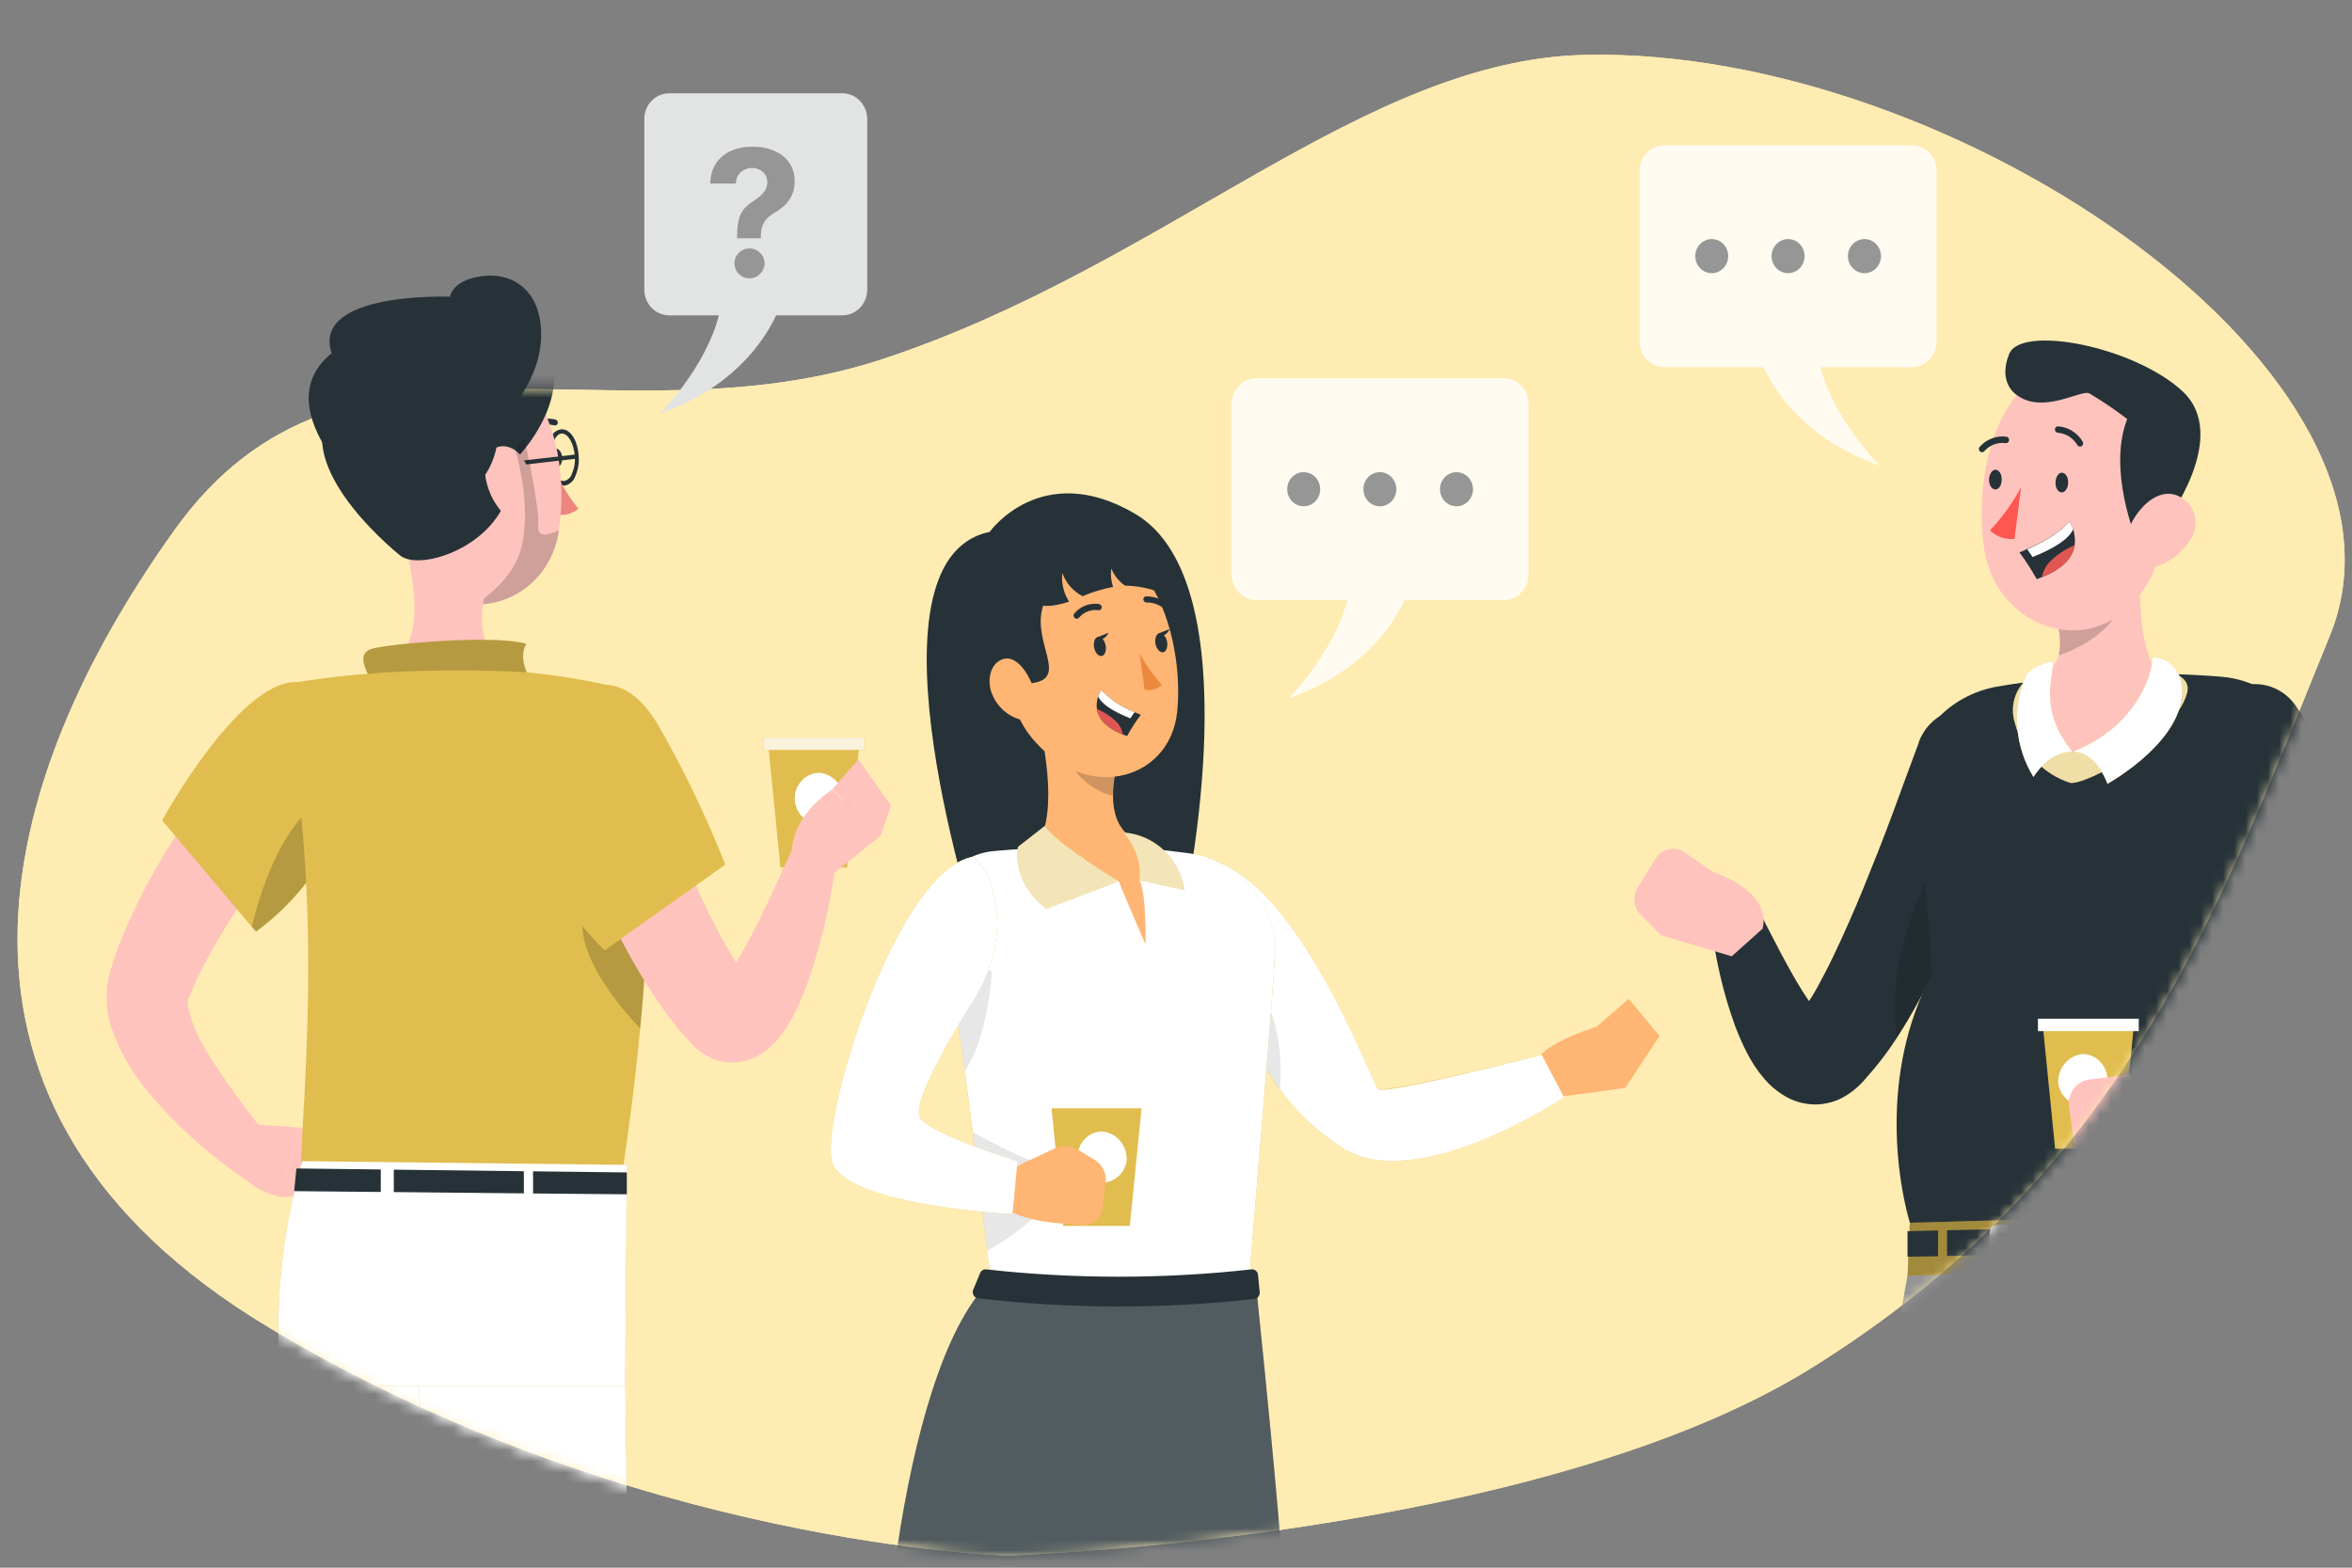 <svg width="210" height="140" viewBox="0 0 210 140" fill="none" xmlns="http://www.w3.org/2000/svg">
<rect x="0" y="0" width="210" height="140" fill="#808080" stroke="none"/>
<g clip-path="url(#clip0_512_32787)">
<path d="M89.984 138.919C89.984 138.919 137.098 137.473 161.695 122.192C190.466 104.317 198.537 79.918 208.007 56.81C217.478 33.703 174.825 4.194 141.558 4.9C121.67 5.323 104.167 23.65 78.906 32.035C54.762 40.05 30.768 26.187 15.649 47.242C-0.483 69.708 -8.565 98.999 24.024 118.557C56.613 138.115 89.984 138.919 89.984 138.919Z" fill="#FFECB2"/>
<path d="M89.984 138.919C89.984 138.919 137.098 137.473 161.695 122.192C190.466 104.317 198.537 79.918 208.007 56.81C217.478 33.703 174.825 4.194 141.558 4.9C121.67 5.323 104.167 23.65 78.906 32.035C54.762 40.05 30.768 26.187 15.649 47.242C-0.483 69.708 -8.565 98.999 24.024 118.557C56.613 138.115 89.984 138.919 89.984 138.919Z" fill="#FFECB2"/>
<path opacity="0.8" d="M148.62 12.962H170.69C171.917 12.962 172.912 13.991 172.912 15.26V30.493C172.912 31.762 171.917 32.791 170.69 32.791H162.542C163.73 37.483 167.839 41.581 167.839 41.581C161.498 39.342 158.67 35.356 157.457 32.791H148.62C147.392 32.791 146.397 31.762 146.397 30.493V15.26C146.397 13.991 147.392 12.962 148.62 12.962Z" fill="white"/>
<path d="M154.306 22.873C154.306 23.174 154.22 23.469 154.058 23.719C153.896 23.97 153.666 24.165 153.397 24.281C153.128 24.396 152.831 24.426 152.546 24.367C152.26 24.309 151.997 24.163 151.791 23.95C151.585 23.737 151.445 23.466 151.388 23.17C151.331 22.874 151.36 22.568 151.472 22.29C151.583 22.011 151.772 21.773 152.014 21.605C152.257 21.438 152.542 21.349 152.833 21.349C153.026 21.349 153.218 21.388 153.397 21.465C153.576 21.541 153.738 21.654 153.875 21.795C154.012 21.936 154.12 22.105 154.194 22.29C154.268 22.474 154.306 22.672 154.306 22.873Z" fill="#969696"/>
<path d="M159.651 24.397C160.465 24.397 161.125 23.714 161.125 22.873C161.125 22.031 160.465 21.349 159.651 21.349C158.837 21.349 158.178 22.031 158.178 22.873C158.178 23.714 158.837 24.397 159.651 24.397Z" fill="#969696"/>
<path d="M166.469 24.397C167.282 24.397 167.942 23.714 167.942 22.873C167.942 22.031 167.282 21.349 166.469 21.349C165.655 21.349 164.995 22.031 164.995 22.873C164.995 23.714 165.655 24.397 166.469 24.397Z" fill="#969696"/>
<path opacity="0.8" d="M120.293 53.601H112.189C110.961 53.601 109.967 52.572 109.967 51.302V36.07C109.967 34.8 110.961 33.772 112.189 33.772H134.259C135.486 33.772 136.481 34.8 136.481 36.07V51.302C136.481 52.572 135.486 53.601 134.259 53.601H125.406C124.19 56.168 121.362 60.142 115.04 62.374C115.04 62.374 119.105 58.284 120.293 53.601Z" fill="white"/>
<path d="M128.572 43.682C128.571 43.984 128.656 44.279 128.817 44.531C128.978 44.782 129.207 44.979 129.476 45.096C129.745 45.212 130.042 45.244 130.328 45.186C130.615 45.128 130.878 44.983 131.085 44.771C131.292 44.558 131.433 44.286 131.49 43.99C131.548 43.695 131.519 43.388 131.408 43.109C131.297 42.83 131.108 42.591 130.865 42.423C130.623 42.256 130.338 42.166 130.046 42.166C129.656 42.166 129.283 42.325 129.007 42.609C128.731 42.894 128.574 43.279 128.572 43.682Z" fill="#969696"/>
<path d="M121.73 43.682C121.729 43.984 121.814 44.28 121.975 44.532C122.137 44.783 122.367 44.98 122.636 45.096C122.906 45.213 123.203 45.244 123.489 45.185C123.776 45.127 124.039 44.981 124.246 44.768C124.452 44.554 124.593 44.282 124.649 43.985C124.706 43.689 124.676 43.382 124.564 43.103C124.451 42.824 124.261 42.586 124.017 42.419C123.774 42.253 123.488 42.164 123.196 42.166C122.807 42.166 122.434 42.326 122.16 42.61C121.885 42.894 121.73 43.28 121.73 43.682Z" fill="#969696"/>
<path d="M114.929 43.682C114.927 43.984 115.012 44.279 115.173 44.531C115.334 44.782 115.564 44.979 115.833 45.096C116.102 45.212 116.398 45.244 116.685 45.186C116.971 45.128 117.234 44.983 117.441 44.771C117.648 44.558 117.789 44.286 117.847 43.99C117.904 43.695 117.876 43.388 117.764 43.109C117.653 42.83 117.464 42.591 117.222 42.423C116.979 42.256 116.694 42.166 116.402 42.166C116.013 42.166 115.639 42.325 115.363 42.609C115.087 42.894 114.931 43.279 114.929 43.682Z" fill="#969696"/>
<path d="M59.749 8.332H75.209C76.436 8.332 77.431 9.361 77.431 10.63V25.863C77.431 27.132 76.436 28.161 75.209 28.161H69.297C68.083 30.726 65.255 34.7 58.929 36.934C58.929 36.934 62.998 32.846 64.184 28.161H59.749C58.522 28.161 57.527 27.132 57.527 25.863V10.63C57.527 9.361 58.522 8.332 59.749 8.332Z" fill="#E2E3E3"/>
<path d="M65.816 21.278V21.087C65.82 20.435 65.878 19.914 65.99 19.526C66.105 19.139 66.273 18.825 66.493 18.587C66.713 18.348 66.978 18.131 67.287 17.938C67.519 17.788 67.726 17.634 67.909 17.473C68.091 17.313 68.237 17.136 68.345 16.942C68.453 16.744 68.507 16.524 68.507 16.282C68.507 16.024 68.446 15.799 68.323 15.605C68.2 15.411 68.034 15.261 67.825 15.157C67.62 15.053 67.392 15 67.142 15C66.9 15 66.67 15.054 66.454 15.163C66.237 15.267 66.06 15.424 65.922 15.633C65.784 15.838 65.71 16.093 65.699 16.399H63.416C63.435 15.653 63.614 15.038 63.953 14.553C64.292 14.064 64.742 13.7 65.301 13.462C65.861 13.219 66.478 13.098 67.153 13.098C67.895 13.098 68.552 13.221 69.123 13.467C69.693 13.71 70.141 14.062 70.465 14.525C70.79 14.987 70.952 15.545 70.952 16.198C70.952 16.634 70.879 17.022 70.734 17.361C70.592 17.697 70.393 17.995 70.135 18.256C69.878 18.514 69.574 18.747 69.223 18.956C68.929 19.131 68.686 19.314 68.496 19.504C68.309 19.694 68.17 19.914 68.076 20.164C67.987 20.414 67.94 20.722 67.936 21.087V21.278H65.816ZM66.924 24.858C66.551 24.858 66.232 24.728 65.967 24.467C65.706 24.202 65.577 23.885 65.581 23.516C65.577 23.15 65.706 22.837 65.967 22.576C66.232 22.315 66.551 22.184 66.924 22.184C67.278 22.184 67.59 22.315 67.858 22.576C68.127 22.837 68.263 23.15 68.267 23.516C68.263 23.762 68.198 23.987 68.071 24.193C67.948 24.394 67.785 24.556 67.584 24.679C67.383 24.799 67.163 24.858 66.924 24.858Z" fill="#969696"/>
<mask id="mask0_512_32787" style="mask-type:alpha" maskUnits="userSpaceOnUse" x="1" y="4" width="209" height="135">
<path d="M89.984 138.919C89.984 138.919 137.098 137.473 161.695 122.192C190.466 104.317 198.537 79.918 208.007 56.81C217.478 33.703 174.825 4.194 141.558 4.9C121.67 5.323 104.167 23.65 78.906 32.035C54.762 40.05 30.768 26.187 15.649 47.242C-0.483 69.708 -8.564 98.999 24.024 118.557C56.613 138.115 89.984 138.919 89.984 138.919Z" fill="#FFECB2"/>
<path d="M89.984 138.919C89.984 138.919 137.098 137.473 161.695 122.192C190.466 104.317 198.537 79.918 208.007 56.81C217.478 33.703 174.825 4.194 141.558 4.9C121.67 5.323 104.167 23.65 78.906 32.035C54.762 40.05 30.768 26.187 15.649 47.242C-0.483 69.708 -8.564 98.999 24.024 118.557C56.613 138.115 89.984 138.919 89.984 138.919Z" fill="#FFECB2"/>
</mask>
<g mask="url(#mask0_512_32787)">
<path d="M177.109 63.585C176 63.148 174.769 63.184 173.685 63.684C172.601 64.184 171.753 65.109 171.327 66.254V66.304C170.53 68.413 169.734 70.629 168.937 72.779C168.141 74.929 167.281 77.088 166.421 79.205C165.56 81.322 164.644 83.398 163.697 85.383C163.227 86.372 162.717 87.336 162.223 88.242C161.992 88.646 161.753 89.066 161.522 89.395C161.323 89.115 161.124 88.811 160.925 88.498C160.248 87.418 159.595 86.232 158.95 85.013C158.305 83.793 157.667 82.541 157.046 81.322L156.998 81.231C156.75 80.76 156.35 80.391 155.869 80.19C155.387 79.988 154.852 79.966 154.356 80.126C153.86 80.286 153.433 80.62 153.148 81.069C152.863 81.519 152.738 82.056 152.793 82.591C152.972 84.116 153.238 85.629 153.589 87.122C153.939 88.643 154.381 90.139 154.912 91.603C155.208 92.391 155.546 93.16 155.923 93.91C156.364 94.804 156.915 95.635 157.564 96.381C158.024 96.921 158.561 97.385 159.157 97.757C160.08 98.359 161.156 98.663 162.247 98.63C162.875 98.606 163.494 98.472 164.079 98.235C164.566 98.018 165.026 97.741 165.449 97.411C165.905 97.05 166.322 96.639 166.691 96.184C167.63 95.135 168.49 94.014 169.264 92.831L169.439 92.559C170.1 91.546 170.682 90.54 171.239 89.527C172.466 87.328 173.533 85.12 174.537 82.937C174.903 82.113 175.262 81.289 175.604 80.465C176.217 79.048 176.791 77.623 177.348 76.19C178.208 73.916 179.053 71.7 179.809 69.336C180.16 68.202 180.076 66.972 179.573 65.901C179.07 64.83 178.188 64.001 177.109 63.585Z" fill="#263238"/>
<path opacity="0.2" d="M175.548 80.498C175.205 81.322 174.847 82.146 174.481 82.97C173.477 85.194 172.41 87.402 171.183 89.56C170.626 90.573 170.044 91.579 169.383 92.592C168.212 85.861 172.29 77.829 172.29 77.829C173.405 78.043 174.52 79.032 175.548 80.498Z" fill="#121313"/>
<path d="M206.579 89.296C206.579 90.499 206.483 91.768 206.42 93.012C206.221 96.785 205.878 100.912 205.36 105.369C205.196 106.852 205.007 108.376 204.795 109.941L170.945 110.542C169.296 105.88 167.815 95.821 172.45 87.072C172.45 81.478 171.12 75.283 170.953 69.294C170.849 65.546 173.995 62.102 178.288 61.32C184.867 60.194 191.552 59.893 198.2 60.422C201.848 60.677 204.723 62.943 205.289 66.081C205.842 69.325 206.22 72.597 206.42 75.885C206.643 79.633 206.746 84.098 206.579 89.296Z" fill="#263238"/>
<path d="M181.753 60.142C180.959 60.522 180.332 61.195 179.994 62.029C179.657 62.863 179.633 63.798 179.929 64.649C180.249 65.882 180.866 67.011 181.723 67.93C182.579 68.849 183.648 69.528 184.827 69.904C186.189 70.201 194.266 65.785 195.277 61.872C196.289 57.959 181.753 60.142 181.753 60.142Z" fill="#E0BD4E"/>
<path opacity="0.5" d="M181.753 60.142C180.959 60.522 180.332 61.195 179.994 62.029C179.657 62.863 179.633 63.798 179.929 64.649C180.249 65.882 180.866 67.011 181.723 67.93C182.579 68.849 183.648 69.528 184.827 69.904C186.189 70.201 194.266 65.785 195.277 61.872C196.289 57.959 181.753 60.142 181.753 60.142Z" fill="white"/>
<path opacity="0.2" d="M206.42 92.987C206.221 96.76 205.878 100.888 205.36 105.344C201.378 105.262 195.452 104.76 194.027 102.552C191.844 99.166 193.581 97.156 193.581 97.156C193.581 97.156 202.907 95.03 206.42 92.987Z" fill="#121313"/>
<path opacity="0.2" d="M206.579 89.297C202.294 84.832 201.195 71.173 201.195 71.173C201.195 71.173 203.672 73.166 206.404 75.893C206.643 79.633 206.747 84.099 206.579 89.297Z" fill="#121313"/>
<path d="M154.617 85.4L148.245 83.505L152.857 77.837C152.857 77.837 158.233 79.484 157.373 82.936L154.617 85.4Z" fill="#FFC3BD"/>
<path d="M146.19 79.336L147.783 76.725C147.915 76.502 148.088 76.309 148.293 76.158C148.499 76.007 148.731 75.899 148.977 75.843C149.224 75.787 149.478 75.783 149.726 75.831C149.974 75.879 150.21 75.979 150.419 76.124L152.897 77.837L148.285 83.505L146.525 81.742C146.21 81.442 146.006 81.038 145.945 80.6C145.884 80.162 145.971 79.716 146.19 79.336Z" fill="#FFC3BD"/>
<path d="M180.431 170.425C187.599 139.252 194.465 125.725 191.749 110.287L170.937 110.542C170.937 110.542 162.733 152.944 164.478 171.224C166.294 190.238 168.946 234.485 168.946 234.485L178.448 234.625C178.448 234.625 183.983 191.688 180.431 170.425Z" fill="#959595"/>
<path opacity="0.2" d="M181.466 166.01C185.313 150.118 188.921 139.071 190.857 129.812C177.34 134.837 178.495 152.252 181.466 166.01Z" fill="#121313"/>
<path d="M202.437 170.426C205.671 139.253 209.478 125.38 204.826 109.925L183.13 110.526C183.13 110.526 182.541 152.928 186.611 171.208C190.848 190.222 200.732 234.469 200.732 234.469L210.29 234.609C210.29 234.609 208.689 191.688 202.437 170.426Z" fill="#959595"/>
<path d="M191.063 51.846C191.063 55.429 191.27 59.623 194.106 62.143C192.513 64.343 189.462 67.712 185.042 67.127C180.176 66.485 181.115 61.913 182.191 60.479C184.58 59.054 183.919 56.912 183.648 55.421L191.063 51.846Z" fill="#FFC3BD"/>
<path opacity="0.2" d="M189.431 53.312C189.431 53.09 189.431 52.859 189.431 52.637L183.656 55.421C183.94 56.424 183.994 57.482 183.816 58.511C186.588 57.637 189.367 55.479 189.431 53.312Z" fill="#121313"/>
<path d="M193.955 41.911C193.214 47.916 193.079 51.467 189.933 54.342C185.21 58.659 178.177 55.339 177.189 49.21C176.281 43.698 177.643 34.801 183.505 32.84C184.803 32.41 186.184 32.326 187.521 32.597C188.859 32.869 190.107 33.486 191.151 34.392C192.195 35.298 192.999 36.463 193.49 37.778C193.98 39.093 194.14 40.514 193.955 41.911Z" fill="#FFC3BD"/>
<path d="M184.652 43.146C184.652 43.64 184.342 44.019 184.031 43.97C183.721 43.92 183.498 43.525 183.529 43.039C183.561 42.553 183.832 42.166 184.143 42.215C184.453 42.265 184.692 42.66 184.652 43.146Z" fill="#263238"/>
<path d="M178.719 42.882C178.719 43.377 178.416 43.756 178.105 43.706C177.795 43.657 177.564 43.261 177.596 42.775C177.628 42.289 177.906 41.902 178.217 41.952C178.528 42.001 178.751 42.388 178.719 42.882Z" fill="#263238"/>
<path d="M180.447 43.509C179.699 44.92 178.766 46.218 177.675 47.364C177.966 47.648 178.314 47.862 178.694 47.993C179.073 48.124 179.476 48.168 179.873 48.122L180.447 43.509Z" fill="#FF5652"/>
<path d="M185.736 39.885C185.783 39.876 185.829 39.859 185.871 39.835C185.932 39.792 185.975 39.725 185.99 39.65C186.005 39.575 185.991 39.496 185.951 39.432C185.716 39.04 185.393 38.713 185.011 38.476C184.629 38.24 184.197 38.101 183.753 38.072C183.716 38.071 183.679 38.078 183.645 38.092C183.61 38.106 183.579 38.127 183.553 38.154C183.527 38.181 183.506 38.214 183.493 38.249C183.479 38.285 183.473 38.323 183.474 38.361C183.474 38.399 183.481 38.436 183.495 38.471C183.509 38.506 183.53 38.538 183.555 38.565C183.581 38.591 183.612 38.613 183.646 38.627C183.68 38.642 183.716 38.649 183.753 38.649C184.105 38.678 184.445 38.793 184.746 38.985C185.046 39.177 185.298 39.44 185.481 39.753C185.51 39.795 185.548 39.829 185.592 39.852C185.637 39.875 185.686 39.886 185.736 39.885Z" fill="#263238"/>
<path d="M176.919 40.378C176.963 40.388 177.009 40.385 177.053 40.371C177.096 40.356 177.135 40.33 177.166 40.296C177.402 40.028 177.696 39.823 178.024 39.697C178.353 39.571 178.705 39.527 179.053 39.571C179.089 39.578 179.126 39.578 179.162 39.57C179.198 39.562 179.232 39.547 179.263 39.526C179.293 39.504 179.319 39.477 179.339 39.445C179.359 39.413 179.373 39.377 179.38 39.34C179.387 39.303 179.386 39.264 179.379 39.227C179.371 39.19 179.357 39.155 179.336 39.123C179.315 39.092 179.289 39.065 179.258 39.044C179.227 39.023 179.193 39.009 179.157 39.002C178.719 38.941 178.273 38.99 177.857 39.145C177.441 39.3 177.067 39.556 176.767 39.892C176.741 39.919 176.72 39.951 176.705 39.986C176.691 40.022 176.684 40.06 176.684 40.098C176.684 40.136 176.691 40.174 176.705 40.21C176.72 40.245 176.741 40.277 176.767 40.304C176.808 40.346 176.861 40.372 176.919 40.378Z" fill="#263238"/>
<path d="M180.304 49.325C180.873 50.086 181.389 50.887 181.849 51.722L182.311 51.541C184.39 50.717 185.091 49.63 185.242 48.666C185.325 47.924 185.156 47.176 184.764 46.549C183.912 47.661 182.032 48.584 181.005 49.02C180.582 49.243 180.304 49.325 180.304 49.325Z" fill="#263238"/>
<path d="M181.004 49.053L181.482 49.745C183.433 48.962 184.715 48.138 185.098 47.273C185.017 47.02 184.904 46.779 184.763 46.557C183.911 47.677 182.031 48.6 181.004 49.053Z" fill="white"/>
<path d="M182.31 51.558C184.389 50.734 185.09 49.647 185.241 48.683C184.456 49.013 183.733 49.484 183.107 50.075C182.696 50.469 182.417 50.989 182.31 51.558Z" fill="#DE5753"/>
<path d="M180.064 35.271C180.064 35.271 178.336 34.233 179.387 31.613C180.438 28.994 190.45 30.905 194.831 34.908C199.211 38.912 193.413 46.565 193.413 46.565L190.729 48.131C190.729 48.131 188.148 41.952 189.932 37.421C188.844 36.589 187.712 35.822 186.539 35.123C185.799 34.785 182.382 37.026 180.064 35.271Z" fill="#263238"/>
<path d="M195.556 48.205C194.761 49.484 193.51 50.388 192.075 50.718C190.172 51.13 189.327 49.334 189.949 47.538C190.506 45.89 192.179 43.757 194.05 44.144C194.458 44.236 194.836 44.432 195.153 44.713C195.469 44.994 195.712 45.352 195.862 45.755C196.011 46.157 196.061 46.592 196.008 47.02C195.954 47.447 195.799 47.855 195.556 48.205Z" fill="#FFC3BD"/>
<path d="M217.005 91.875C217.005 91.619 217.005 91.273 216.957 91.158L216.853 90.186C216.766 89.551 216.678 88.909 216.559 88.299C215.572 83.612 213.992 79.081 211.859 74.822C210.848 72.746 209.781 70.703 208.618 68.758C208.044 67.77 207.455 66.798 206.842 65.834C206.228 64.87 205.623 63.947 204.906 62.926C204.205 61.967 203.17 61.328 202.021 61.144C200.873 60.96 199.7 61.246 198.751 61.941C197.802 62.635 197.152 63.684 196.937 64.866C196.723 66.048 196.962 67.269 197.602 68.272L197.642 68.347C198.16 69.121 198.741 70.052 199.283 70.917C199.825 71.782 200.382 72.696 200.876 73.594C201.927 75.407 202.963 77.211 203.911 79.056C205.825 82.569 207.351 86.294 208.458 90.161C208.594 90.622 208.674 91.067 208.777 91.52L208.897 92.188C208.897 92.344 208.897 92.278 208.897 92.295C208.897 92.295 208.96 92.188 208.984 92.221C209.008 92.254 208.984 92.377 208.833 92.55C208.39 93.057 207.864 93.478 207.28 93.794C206.516 94.26 205.717 94.659 204.89 94.989C203.042 95.721 201.15 96.331 199.227 96.817C198.24 97.065 197.244 97.328 196.233 97.559C195.221 97.79 194.186 97.987 193.222 98.193H193.094C192.558 98.296 192.078 98.6 191.744 99.045C191.41 99.491 191.246 100.048 191.284 100.611C191.321 101.173 191.557 101.702 191.947 102.096C192.336 102.49 192.853 102.723 193.397 102.749C197.931 103.113 202.493 102.791 206.937 101.793C208.149 101.499 209.336 101.108 210.489 100.623C211.862 100.046 213.13 99.232 214.241 98.218C214.951 97.563 215.548 96.789 216.009 95.928C216.54 94.93 216.855 93.826 216.933 92.69C216.997 92.435 217.021 92.163 217.005 91.875Z" fill="#263238"/>
<path d="M192.147 58.684C192.29 60.076 190.681 65.01 185.042 67.128C187.216 67.128 188.164 69.995 188.164 69.995C188.164 69.995 195.643 65.876 194.751 60.933C194.639 60.302 194.318 59.732 193.842 59.321C193.366 58.91 192.766 58.685 192.147 58.684Z" fill="#E0BD4E"/>
<path d="M183.29 59.062C183.433 60.422 181.904 63.289 185.042 67.128C182.86 67.128 181.562 69.385 181.562 69.385C180.721 68.028 180.224 66.474 180.115 64.866C180.007 63.258 180.291 61.648 180.94 60.183C181.595 59.571 182.415 59.18 183.29 59.062Z" fill="#E0BD4E"/>
<path d="M170.515 109.2L170.315 113.921L205.599 112.932L205.018 108.22L170.515 109.2Z" fill="#E0BD4E"/>
<path opacity="0.3" d="M170.515 109.2L170.315 113.921L205.599 112.932L205.018 108.22L170.515 109.2Z" fill="#121313"/>
<path d="M202.143 111.622L205.599 111.556L205.137 109.184L202.143 109.249V111.622Z" fill="#263238"/>
<path d="M201.203 109.266L188.714 109.546V111.885L201.203 111.638V109.266Z" fill="#263238"/>
<path d="M173.039 109.884L170.315 109.95V112.232L173.039 112.182V109.884Z" fill="#263238"/>
<path d="M173.844 109.867V112.165L187.488 111.902V109.57L173.844 109.867Z" fill="#263238"/>
<path d="M181.259 112.61H178.328C178.145 112.61 177.97 112.536 177.841 112.403C177.711 112.271 177.637 112.09 177.635 111.902V110.106C177.635 109.919 177.706 109.739 177.832 109.605C177.959 109.471 178.131 109.393 178.312 109.389L181.243 109.323C181.428 109.329 181.606 109.402 181.745 109.529C181.81 109.596 181.862 109.675 181.898 109.763C181.933 109.851 181.952 109.945 181.952 110.04V111.935C181.941 112.118 181.864 112.289 181.735 112.415C181.606 112.541 181.436 112.611 181.259 112.61ZM178.368 110.139V111.935L181.259 111.885L181.219 110.073L178.368 110.139Z" fill="white"/>
<path d="M180.948 111.35H180.096C179.999 111.348 179.907 111.307 179.839 111.236C179.771 111.166 179.732 111.071 179.729 110.971C179.729 110.87 179.768 110.774 179.837 110.703C179.906 110.632 179.999 110.592 180.096 110.592H180.948C180.997 110.591 181.045 110.6 181.09 110.618C181.135 110.637 181.175 110.665 181.21 110.7C181.244 110.736 181.271 110.778 181.289 110.825C181.307 110.871 181.316 110.921 181.314 110.971C181.314 111.071 181.276 111.168 181.207 111.239C181.138 111.31 181.045 111.35 180.948 111.35Z" fill="white"/>
<path d="M183.49 102.585H189.439L190.522 91.628H182.398L183.49 102.585Z" fill="#E0BD4E"/>
<path d="M181.96 92.081H190.96V90.977H181.96V92.081Z" fill="white"/>
<path d="M183.776 96.785C183.844 97.215 184.03 97.616 184.312 97.94C184.593 98.264 184.958 98.498 185.364 98.614C185.77 98.73 186.2 98.724 186.602 98.596C187.005 98.467 187.363 98.223 187.636 97.891C187.908 97.558 188.083 97.152 188.139 96.721C188.196 96.289 188.131 95.85 187.954 95.454C187.777 95.059 187.494 94.725 187.139 94.491C186.784 94.257 186.371 94.132 185.95 94.133C185.323 94.189 184.743 94.5 184.336 94.997C183.929 95.493 183.727 96.136 183.776 96.785Z" fill="white"/>
<path d="M195.97 97.872L190.291 95.961L190.076 103.375C190.076 103.375 195.42 104.463 196.448 101.612L195.97 97.872Z" fill="#FFC3BD"/>
<path d="M184.74 98.828L185.082 101.44C185.15 101.942 185.388 102.404 185.754 102.742C186.12 103.08 186.591 103.272 187.081 103.285L190.076 103.367L190.291 95.953L186.548 96.406C186.274 96.439 186.009 96.528 185.768 96.668C185.528 96.808 185.318 96.996 185.149 97.222C184.98 97.448 184.857 97.706 184.787 97.982C184.717 98.258 184.701 98.546 184.74 98.828Z" fill="#FFC3BD"/>
<path d="M192.147 58.684C192.29 60.076 190.681 65.01 185.042 67.128C187.216 67.128 188.164 69.995 188.164 69.995C188.164 69.995 195.643 65.876 194.751 60.933C194.639 60.302 194.318 59.732 193.842 59.321C193.366 58.91 192.766 58.685 192.147 58.684Z" fill="white"/>
<path d="M183.29 59.062C183.433 60.422 181.904 63.289 185.042 67.128C182.86 67.128 181.562 69.385 181.562 69.385C180.721 68.028 180.224 66.474 180.115 64.866C180.007 63.258 180.291 61.648 180.94 60.183C181.595 59.571 182.415 59.18 183.29 59.062Z" fill="white"/>
<path d="M139.03 97.98L145.091 97.156L142.51 91.702C142.51 91.702 136.935 93.391 137.094 95.261L139.03 97.98Z" fill="#FFB573"/>
<path d="M148.173 92.518L145.425 89.206L142.51 91.735L145.091 97.189L148.173 92.518Z" fill="#FFB573"/>
<path d="M109.105 88.134C109.105 88.134 113.287 98.778 120.073 102.658C126.859 106.538 139.634 97.979 139.634 97.979L137.659 94.198C137.659 94.198 123.593 97.765 123.012 97.221C122.43 96.677 116.138 79.097 108.086 76.725L109.105 88.134Z" fill="#E0BD4E"/>
<path d="M139.643 97.987C139.643 97.987 126.899 106.547 120.073 102.658C117.813 101.266 115.843 99.423 114.275 97.238C112.192 94.453 110.455 91.409 109.106 88.176L108.118 76.758C116.163 79.106 122.455 96.719 123.044 97.263C123.634 97.806 137.659 94.198 137.659 94.198L139.643 97.987Z" fill="white"/>
<path opacity="0.1" d="M114.274 97.238C112.944 95.48 111.763 93.605 110.746 91.636C110.834 90.158 111.269 88.724 112.012 87.459C112.012 87.459 114.824 90.927 114.274 97.238Z" fill="#121313"/>
<path d="M88.358 47.504C88.358 47.504 92.977 41.004 101.301 45.857C111.965 52.019 105.761 80.828 105.761 80.828L87.442 83.9C87.442 83.9 76.283 49.984 88.358 47.504Z" fill="#263238"/>
<path d="M111.694 114.225C111.694 114.225 115.732 146.699 115.374 167.328C116.776 186.671 117.955 227.268 120.073 231.651C120.002 232.639 116.537 232.837 115.637 232.244C115.637 232.244 101.794 198.731 103.69 167.328C90.843 134.573 91.607 114.225 91.607 114.225H111.694Z" fill="#FFB573"/>
<path d="M106.223 114.225C106.223 114.225 97.04 150.884 93.4 168.885C89.585 187.783 85.666 210.619 85.61 232.12C84.591 232.746 83.452 233.669 81.381 233.01C81.381 233.01 72.436 189.958 80.68 169.717C77.064 124.934 88.517 114.225 88.517 114.225H106.223Z" fill="#FFB573"/>
<path d="M88.358 113.385L111.384 116.68C111.663 111.63 113.917 86.693 113.845 84.494C113.71 80.375 110.372 76.799 106.143 76.256C104.972 76.099 103.754 75.951 102.567 75.852C98.942 75.596 95.304 75.596 91.679 75.852C90.644 75.901 89.64 75.984 88.692 76.074C85.14 76.429 82.687 79.798 83.913 83.143C85.459 87.336 87.864 110.024 88.358 113.385Z" fill="#E0BD4E"/>
<path d="M113.844 84.477C113.908 86.685 111.662 111.614 111.383 116.672L88.357 113.377C88.301 113.006 88.23 112.421 88.134 111.663C87.847 109.332 87.385 105.353 86.852 101.052C86.621 99.273 86.39 97.428 86.135 95.632C85.689 92.337 85.227 89.214 84.789 86.825C84.584 85.558 84.289 84.307 83.905 83.085C82.686 79.724 85.131 76.355 88.684 76.008C89.632 75.918 90.635 75.844 91.67 75.786C95.293 75.539 98.928 75.539 102.55 75.786C103.737 75.893 104.94 76.041 106.134 76.198C110.372 76.783 113.717 80.367 113.844 84.477Z" fill="white"/>
<path d="M92.444 63.141C93.391 66.765 94.554 73.405 92.276 75.819C92.276 75.819 90.644 78.999 99.891 78.702C100.687 80.696 102.28 84.346 102.28 84.346C102.28 84.346 102.391 80.053 101.754 78.579C107.696 78.052 103.188 75.794 103.188 75.794C99.206 74.831 99.094 71.832 99.572 69.014L92.444 63.141Z" fill="#FFB573"/>
<path opacity="0.2" d="M95.343 65.546L99.548 69.039C99.422 69.698 99.358 70.369 99.357 71.041C97.844 70.818 95.677 69.121 95.374 67.507C95.248 66.861 95.237 66.196 95.343 65.546Z" fill="#121313"/>
<path d="M89.178 56.839C90.182 62.358 90.5 64.706 93.559 67.35C98.171 71.321 104.495 69.22 105.1 63.602C105.641 58.544 103.905 50.38 98.378 48.559C97.208 48.122 95.947 48.015 94.724 48.251C93.502 48.487 92.363 49.057 91.424 49.901C90.486 50.746 89.784 51.834 89.388 53.054C88.994 54.273 88.921 55.58 89.178 56.839Z" fill="#FFB573"/>
<path d="M93.789 52.859C90.826 56.789 96.911 61.303 90.826 61.04C84.741 60.776 87.218 51.978 90.826 49.951C94.434 47.925 93.789 52.859 93.789 52.859Z" fill="#263238"/>
<path d="M90.85 50.017C91.647 53.773 92.197 54.754 95.454 53.732C94.969 52.978 94.754 52.071 94.849 51.17C95.174 52.076 95.824 52.816 96.665 53.238C97.539 52.865 98.45 52.589 99.381 52.414C99.203 51.886 99.148 51.321 99.221 50.767C99.478 51.39 99.904 51.922 100.448 52.299C101.449 52.316 102.441 52.497 103.387 52.834C103.411 48.864 96.84 44.596 90.85 50.017Z" fill="#263238"/>
<path d="M97.676 57.761C97.74 58.23 98.035 58.585 98.322 58.585C98.608 58.585 98.799 58.164 98.728 57.695C98.656 57.225 98.377 56.871 98.083 56.871C97.788 56.871 97.613 57.291 97.676 57.761Z" fill="#263238"/>
<path d="M103.156 57.431C103.228 57.893 103.515 58.255 103.801 58.255C104.088 58.255 104.279 57.843 104.215 57.374C104.152 56.904 103.857 56.55 103.57 56.55C103.284 56.55 103.092 56.962 103.156 57.431Z" fill="#263238"/>
<path d="M103.411 56.582L104.43 56.179C104.43 56.179 104.04 57.093 103.411 56.582Z" fill="#263238"/>
<path d="M101.738 58.312C102.286 59.348 102.961 60.306 103.745 61.163C103.536 61.35 103.288 61.487 103.021 61.562C102.753 61.638 102.473 61.651 102.2 61.599L101.738 58.312Z" fill="#ED893E"/>
<path d="M88.653 62.16C88.876 62.647 89.195 63.08 89.588 63.433C89.981 63.786 90.441 64.051 90.938 64.211C92.189 64.549 92.731 63.083 92.316 61.608C91.934 60.29 90.835 58.519 89.616 58.84C88.398 59.161 88.023 60.858 88.653 62.16Z" fill="#FFB573"/>
<path d="M96.147 55.256C96.216 55.255 96.282 55.225 96.33 55.174C96.544 54.919 96.815 54.724 97.119 54.604C97.424 54.485 97.752 54.446 98.075 54.49C98.108 54.496 98.142 54.495 98.175 54.487C98.209 54.478 98.24 54.464 98.267 54.443C98.295 54.422 98.318 54.396 98.335 54.366C98.353 54.336 98.365 54.302 98.369 54.267C98.375 54.194 98.354 54.121 98.312 54.062C98.269 54.003 98.208 53.962 98.138 53.946C97.733 53.882 97.319 53.924 96.934 54.068C96.548 54.212 96.204 54.453 95.932 54.77C95.907 54.795 95.888 54.825 95.874 54.859C95.861 54.892 95.854 54.928 95.854 54.964C95.854 55 95.861 55.035 95.874 55.069C95.888 55.102 95.907 55.132 95.932 55.157C95.958 55.189 95.991 55.215 96.029 55.232C96.066 55.249 96.106 55.257 96.147 55.256Z" fill="#263238"/>
<path d="M104.391 54.754C104.458 54.758 104.524 54.734 104.574 54.688C104.599 54.663 104.618 54.633 104.632 54.599C104.645 54.566 104.652 54.531 104.652 54.495C104.652 54.459 104.645 54.423 104.632 54.39C104.618 54.356 104.599 54.326 104.574 54.301C104.297 53.96 103.949 53.69 103.555 53.51C103.162 53.33 102.734 53.245 102.304 53.263C102.27 53.267 102.237 53.278 102.207 53.296C102.177 53.314 102.152 53.338 102.131 53.366C102.111 53.395 102.097 53.428 102.09 53.462C102.082 53.497 102.082 53.533 102.089 53.568C102.104 53.64 102.144 53.703 102.201 53.747C102.258 53.791 102.329 53.812 102.399 53.807C102.739 53.798 103.075 53.867 103.385 54.01C103.695 54.152 103.971 54.364 104.192 54.63C104.215 54.664 104.244 54.693 104.278 54.714C104.313 54.735 104.351 54.749 104.391 54.754Z" fill="#263238"/>
<path d="M97.963 56.913L98.983 56.509C98.983 56.509 98.56 57.423 97.963 56.913Z" fill="#263238"/>
<path d="M101.857 63.833C101.405 64.436 100.995 65.072 100.631 65.736L100.264 65.596C98.608 64.937 98.058 64.072 97.939 63.314C97.886 62.939 97.925 62.557 98.05 62.202C98.113 61.997 98.204 61.803 98.321 61.625C99.163 62.5 100.18 63.174 101.3 63.602C101.634 63.75 101.857 63.833 101.857 63.833Z" fill="#263238"/>
<path d="M101.3 63.601L100.926 64.153C99.373 63.535 98.353 62.876 98.051 62.201C98.113 61.996 98.204 61.801 98.322 61.624C99.164 62.499 100.18 63.173 101.3 63.601Z" fill="white"/>
<path d="M100.265 65.595C98.609 64.936 98.059 64.071 97.939 63.313C98.564 63.571 99.138 63.942 99.636 64.409C99.959 64.728 100.179 65.142 100.265 65.595Z" fill="#DE5753"/>
<path d="M100.337 74.353C100.337 74.353 102.089 76.297 101.731 78.603L105.761 79.485C105.554 78.12 104.905 76.868 103.919 75.935C102.933 75.002 101.67 74.444 100.337 74.353Z" fill="#E0BD4E"/>
<path d="M99.891 78.702C99.891 78.702 94.49 75.489 93.288 73.759L90.898 75.629C90.898 75.629 90.142 78.545 93.407 81.165L99.891 78.702Z" fill="#E0BD4E"/>
<path opacity="0.6" d="M100.337 74.353C100.337 74.353 102.089 76.297 101.731 78.603L105.761 79.485C105.554 78.12 104.905 76.868 103.919 75.935C102.933 75.002 101.67 74.444 100.337 74.353Z" fill="white"/>
<path opacity="0.6" d="M99.891 78.702C99.891 78.702 94.49 75.489 93.288 73.759L90.898 75.629C90.898 75.629 90.142 78.545 93.407 81.165L99.891 78.702Z" fill="white"/>
<path d="M79.111 162.517C79.718 163.21 80.438 163.79 81.237 164.23C81.349 160.111 82.503 158.15 82.503 158.15C82.306 160.518 82.516 162.903 83.125 165.194C89.25 167.871 101.061 169.634 115.828 165.894C115.828 147.976 112.403 117.825 112.164 114.884C112.164 114.884 94.642 115.362 87.537 115.362C79.756 124.959 77.661 155.77 79.111 162.517Z" fill="#263238"/>
<path opacity="0.2" d="M79.111 162.517C79.718 163.21 80.438 163.79 81.237 164.23C81.349 160.111 82.503 158.15 82.503 158.15C82.306 160.518 82.516 162.903 83.125 165.194C89.25 167.871 101.061 169.634 115.828 165.894C115.828 147.976 112.403 117.825 112.164 114.884C112.164 114.884 94.642 115.362 87.537 115.362C79.756 124.959 77.661 155.77 79.111 162.517Z" fill="white"/>
<path d="M112.029 115.996C103.822 116.913 95.542 116.897 87.338 115.947C87.249 115.938 87.164 115.906 87.09 115.854C87.016 115.803 86.956 115.733 86.914 115.652C86.872 115.57 86.85 115.479 86.851 115.387C86.851 115.295 86.874 115.204 86.916 115.123L87.513 113.69C87.554 113.583 87.628 113.493 87.723 113.434C87.817 113.374 87.929 113.348 88.039 113.36C95.92 114.233 103.869 114.233 111.75 113.36C111.819 113.353 111.889 113.361 111.955 113.382C112.021 113.403 112.083 113.438 112.136 113.484C112.19 113.53 112.234 113.586 112.266 113.65C112.298 113.713 112.317 113.783 112.323 113.854L112.467 115.346C112.479 115.418 112.478 115.492 112.463 115.564C112.448 115.636 112.419 115.704 112.378 115.765C112.338 115.825 112.286 115.877 112.226 115.917C112.166 115.956 112.099 115.983 112.029 115.996Z" fill="#263238"/>
<path opacity="0.1" d="M88.564 86.734C88.564 86.734 88.27 92.542 86.135 95.648C85.689 92.353 85.227 89.23 84.789 86.841C85.995 86.343 87.334 86.305 88.564 86.734Z" fill="#121313"/>
<path opacity="0.1" d="M92.173 103.697V108.871C90.927 109.96 89.574 110.91 88.135 111.704C87.848 109.373 87.386 105.394 86.853 101.094C88.57 102.08 90.347 102.949 92.173 103.697Z" fill="#121313"/>
<path d="M100.879 109.48H94.929L93.846 98.523H101.97L100.879 109.48Z" fill="#E0BD4E"/>
<path d="M102.407 97.872H93.407V98.976H102.407V97.872Z" fill="white"/>
<path d="M100.591 103.697C100.523 104.126 100.337 104.527 100.056 104.851C99.774 105.175 99.409 105.409 99.003 105.525C98.597 105.641 98.168 105.635 97.765 105.507C97.363 105.379 97.004 105.134 96.732 104.802C96.459 104.469 96.285 104.063 96.228 103.632C96.172 103.2 96.236 102.761 96.413 102.366C96.59 101.97 96.873 101.636 97.228 101.402C97.583 101.168 97.996 101.043 98.417 101.044C99.044 101.101 99.624 101.411 100.032 101.908C100.439 102.404 100.64 103.047 100.591 103.697Z" fill="white"/>
<path d="M97.708 103.565L96.163 102.626C95.876 102.455 95.554 102.356 95.224 102.337C94.893 102.319 94.562 102.381 94.259 102.519L91.392 103.853C90.827 104.115 90.331 104.512 89.944 105.012C89.558 105.512 89.292 106.101 89.17 106.728L89.019 107.552C91.48 109.282 95.39 109.282 95.39 109.282L96.498 109.406C96.724 109.439 96.955 109.426 97.177 109.367C97.398 109.307 97.606 109.203 97.789 109.059C97.971 108.916 98.124 108.737 98.239 108.532C98.353 108.327 98.427 108.1 98.457 107.865L98.728 105.591C98.771 105.187 98.697 104.779 98.516 104.418C98.334 104.057 98.053 103.76 97.708 103.565Z" fill="#FFB573"/>
<path d="M86.9 76.511C80.13 77.615 73.256 99.718 74.276 103.697C75.295 107.676 90.404 108.425 90.404 108.425L90.85 103.697C90.85 103.697 83.26 101.373 82.177 99.866C81.094 98.358 86.9 89.395 86.9 89.395C88.174 87.389 88.914 85.07 89.043 82.673C89.074 78.076 86.9 76.511 86.9 76.511Z" fill="#E0BD4E"/>
<path d="M86.9 76.511C80.13 77.615 73.256 99.718 74.276 103.697C75.295 107.676 90.404 108.425 90.404 108.425L90.85 103.697C90.85 103.697 83.26 101.373 82.177 99.866C81.094 98.358 86.9 89.395 86.9 89.395C88.174 87.389 88.914 85.07 89.043 82.673C89.074 78.076 86.9 76.511 86.9 76.511Z" fill="white"/>
<path d="M50.303 43.337C49.506 43.337 48.861 42.282 48.805 40.906C48.765 40.306 48.871 39.706 49.116 39.16C49.196 38.94 49.332 38.747 49.51 38.602C49.689 38.456 49.902 38.365 50.127 38.336H50.167C50.964 38.336 51.609 39.39 51.672 40.807C51.71 41.408 51.601 42.009 51.354 42.554C51.274 42.774 51.138 42.967 50.959 43.112C50.781 43.257 50.568 43.349 50.342 43.378L50.303 43.337ZM50.167 38.715C49.904 38.715 49.657 38.946 49.466 39.333C49.251 39.82 49.157 40.355 49.195 40.89C49.243 42.035 49.753 42.99 50.35 42.958C50.51 42.928 50.659 42.856 50.782 42.747C50.905 42.639 50.998 42.498 51.051 42.34C51.27 41.856 51.365 41.323 51.33 40.791C51.258 39.654 50.74 38.715 50.167 38.715Z" fill="#263238"/>
<path d="M49.172 40.889C49.172 41.334 49.435 41.713 49.721 41.713C50.008 41.713 50.215 41.326 50.199 40.889C50.183 40.453 49.936 40.065 49.65 40.065C49.363 40.065 49.148 40.436 49.172 40.889Z" fill="#263238"/>
<path d="M49.395 41.688C49.973 43.039 50.728 44.3 51.641 45.437C51.352 45.669 51.018 45.834 50.662 45.921C50.306 46.008 49.936 46.014 49.578 45.939L49.395 41.688Z" fill="#ED847E"/>
<path d="M47.475 38.468C47.409 38.458 47.349 38.422 47.308 38.369C47.287 38.341 47.272 38.31 47.263 38.276C47.255 38.243 47.253 38.208 47.257 38.173C47.261 38.139 47.272 38.105 47.289 38.075C47.306 38.045 47.329 38.019 47.355 37.998C47.667 37.73 48.037 37.542 48.433 37.452C48.83 37.362 49.241 37.371 49.633 37.479C49.696 37.505 49.746 37.554 49.776 37.616C49.805 37.679 49.811 37.75 49.793 37.817C49.782 37.85 49.765 37.88 49.743 37.907C49.72 37.933 49.693 37.955 49.663 37.97C49.632 37.985 49.599 37.994 49.566 37.996C49.532 37.998 49.498 37.993 49.466 37.981C49.155 37.901 48.829 37.898 48.517 37.973C48.204 38.047 47.912 38.197 47.666 38.41C47.64 38.433 47.609 38.45 47.576 38.46C47.544 38.469 47.509 38.472 47.475 38.468Z" fill="#263238"/>
<path d="M49.896 47.348C49.896 47.48 49.856 47.603 49.84 47.735C49.522 49.513 48.605 51.115 47.251 52.259C45.898 53.402 44.196 54.012 42.449 53.98C40.819 53.917 39.269 53.237 38.093 52.069C35.273 49.358 35.209 46.112 34.644 40.609C34.497 39.332 34.668 38.037 35.141 36.847C35.615 35.657 36.374 34.612 37.348 33.811C38.322 33.011 39.477 32.481 40.704 32.272C41.932 32.063 43.19 32.182 44.361 32.618C49.554 34.497 50.701 42.315 49.896 47.348Z" fill="#FFC3BD"/>
<path d="M35.711 49.597C37.686 51.245 46.256 48.221 45.611 41.45C45.611 41.45 49.195 38.196 49.482 34.035C49.769 29.875 47.268 27.816 44.209 28.227C41.517 28.598 41.366 30.065 41.366 30.065C41.366 30.065 28.973 29.57 30.797 35.115C24.959 39.86 33.218 47.554 35.711 49.597Z" fill="#263238"/>
<path d="M51.473 40.579L45.567 41.257L45.608 41.633L51.513 40.956L51.473 40.579Z" fill="#263238"/>
<path d="M43.294 42.24C43.441 43.606 44.021 44.883 44.942 45.873C46.169 47.167 47.332 46.285 47.515 44.646C47.642 43.171 47.164 40.724 45.707 40.041C44.249 39.357 43.134 40.584 43.294 42.24Z" fill="#FFC3BD"/>
<path opacity="0.2" d="M49.896 47.348C49.896 47.48 49.856 47.604 49.84 47.736C49.522 49.513 48.605 51.116 47.251 52.259C45.898 53.402 44.196 54.012 42.449 53.98C43.923 53.008 45.922 51.319 46.535 48.955C47.547 45.05 46.01 40.222 46.01 40.222L46.806 39.094C46.806 39.094 48.224 45.355 48.056 47.002C47.969 48.131 49.132 47.719 49.896 47.348Z" fill="#121313"/>
<path d="M75.638 77.475H69.681L68.597 66.519H76.722L75.638 77.475Z" fill="#E0BD4E"/>
<path d="M77.159 65.867H68.159V66.971H77.159V65.867Z" fill="#E0BD4E"/>
<path d="M75.344 71.667C75.276 72.096 75.091 72.496 74.81 72.819C74.53 73.143 74.166 73.377 73.761 73.494C73.357 73.611 72.928 73.606 72.526 73.48C72.124 73.354 71.766 73.112 71.492 72.782C71.219 72.452 71.042 72.048 70.983 71.618C70.924 71.187 70.985 70.749 71.158 70.353C71.332 69.957 71.611 69.621 71.963 69.384C72.316 69.147 72.726 69.019 73.146 69.015C73.777 69.065 74.364 69.373 74.776 69.87C75.188 70.368 75.392 71.014 75.344 71.667Z" fill="white"/>
<path opacity="0.8" d="M77.159 65.867H68.159V66.971H77.159V65.867Z" fill="white"/>
<path d="M36.508 50.059C37.304 54.178 37.455 57.292 34.691 60.019C34.691 60.019 35.775 64.138 43.102 64.138C51.163 64.138 46.949 60.019 46.949 60.019C42.553 58.931 42.664 55.553 43.437 52.39L36.508 50.059Z" fill="#FFC3BD"/>
<path d="M33.13 60.776C32.541 59.639 31.888 58.305 33.234 57.934C34.707 57.489 44.193 56.657 46.981 57.497C46.121 59.079 47.571 61.007 47.571 61.007L33.13 60.776Z" fill="#E0BD4E"/>
<path opacity="0.2" d="M33.13 60.776C32.541 59.639 31.888 58.305 33.234 57.934C34.707 57.489 44.193 56.657 46.981 57.497C46.121 59.079 47.571 61.007 47.571 61.007L33.13 60.776Z" fill="#121313"/>
<path d="M45.356 109.76C45.356 109.76 39.239 149.229 35.886 164.024C32.206 180.212 12.485 233.793 12.485 233.793L2.832 231.791C2.832 231.791 16.627 188.129 19.709 165.491C22.099 148.1 26.75 109.76 26.75 109.76H45.356Z" fill="#E0BD4E"/>
<path d="M45.356 109.76C45.356 109.76 39.239 149.229 35.886 164.024C32.206 180.212 12.485 233.793 12.485 233.793L2.832 231.791C2.832 231.791 16.627 188.129 19.709 165.491C22.099 148.1 26.75 109.76 26.75 109.76H45.356Z" fill="white"/>
<path d="M29.395 70.605C28.351 71.799 27.18 73.167 26.113 74.501C25.046 75.836 23.987 77.212 22.983 78.62C20.977 81.294 19.215 84.154 17.718 87.163C17.527 87.526 17.376 87.888 17.224 88.251L16.994 88.794L16.882 89.066L16.834 89.173C16.834 89.099 16.707 89.388 16.786 89.898C17.106 91.274 17.645 92.585 18.379 93.778C20.18 96.688 22.19 99.453 24.393 102.05L21.772 105.238C18.598 103.104 15.731 100.516 13.258 97.552C11.813 95.864 10.694 93.907 9.961 91.785C9.46 90.269 9.386 88.638 9.746 87.081L9.833 86.743L9.905 86.529L10.024 86.158L10.271 85.417C10.431 84.922 10.598 84.428 10.797 83.967C12.278 80.325 14.148 76.865 16.372 73.653C17.463 72.079 18.563 70.531 19.757 69.064C20.952 67.598 22.147 66.173 23.509 64.723L29.395 70.605Z" fill="#FFC3BD"/>
<path d="M22.808 100.401L26.791 100.706L24.998 106.877C24.998 106.877 21.996 106.316 20.841 103.894L22.808 100.401Z" fill="#FFC3BD"/>
<path d="M32.294 101.53L29.714 106.588L24.991 106.91L26.783 100.739L32.294 101.53Z" fill="#FFC3BD"/>
<path d="M26.336 60.908C21.151 61.031 14.477 73.265 14.477 73.265L22.855 83.209C25.999 80.914 28.508 77.81 30.135 74.204C33.194 67.721 31.633 60.784 26.336 60.908Z" fill="#E0BD4E"/>
<path opacity="0.2" d="M28.67 71.42C25.428 73.603 23.557 78.422 22.482 82.739L22.856 83.176C25.992 80.888 28.501 77.796 30.136 74.204C30.316 73.82 30.483 73.433 30.637 73.043L28.67 71.42Z" fill="#121313"/>
<path d="M57.877 80.63C57.789 83.835 57.574 87.542 57.16 91.851C56.802 95.665 56.284 99.941 55.567 104.735H26.894C26.687 100.616 29.339 80.548 25.07 61.164C28.264 60.597 31.487 60.22 34.723 60.035C38.804 59.812 42.893 59.812 46.973 60.035C49.765 60.296 52.535 60.759 55.264 61.419C55.264 61.419 58.299 64.566 57.877 80.63Z" fill="#E0BD4E"/>
<path opacity="0.2" d="M57.877 80.63C57.79 83.835 57.575 87.542 57.16 91.85C54.771 89.313 51.697 85.35 51.999 81.965L57.877 80.63Z" fill="#121313"/>
<path opacity="0.2" d="M41.493 123.822C34.421 125.149 35.169 150.432 36.022 163.431C38.061 154.238 41.047 136.559 43.086 124.004C42.587 123.771 42.03 123.708 41.493 123.822Z" fill="#121313"/>
<path d="M55.623 109.76C55.623 109.76 56.372 148.718 55.782 164.601C55.177 181.127 49.203 235.243 49.203 235.243H40.028C40.028 235.243 39.693 182.099 39.287 165.861C38.841 148.166 36.635 109.76 36.635 109.76H55.623Z" fill="#E0BD4E"/>
<path d="M57.789 67.178C58.251 68.694 58.793 70.391 59.382 71.981C59.972 73.57 60.545 75.193 61.182 76.759C62.377 79.844 63.829 82.816 65.523 85.639C65.937 86.315 66.375 86.957 66.821 87.567L67.164 88.012C67.01 87.877 66.842 87.761 66.662 87.666C66.254 87.451 65.796 87.356 65.34 87.394C65.025 87.411 64.719 87.507 64.448 87.674C64.193 87.872 64.344 87.831 64.448 87.674C64.647 87.48 64.828 87.268 64.99 87.04C65.43 86.436 65.837 85.806 66.208 85.153C67.801 82.328 69.267 79.057 70.708 75.894L74.611 77.022C74.15 80.787 73.276 84.485 72.007 88.045C71.653 89.023 71.23 89.974 70.74 90.887C70.444 91.424 70.111 91.939 69.745 92.428C69.219 93.144 68.565 93.748 67.817 94.207C67.166 94.593 66.439 94.821 65.69 94.874C64.798 94.931 63.907 94.732 63.118 94.298C62.558 93.984 62.052 93.578 61.62 93.095L61.111 92.518C60.442 91.749 59.82 90.967 59.247 90.17C57.051 87.036 55.182 83.67 53.672 80.128C52.931 78.398 52.222 76.66 51.617 74.897C51.011 73.134 50.422 71.404 49.92 69.46L57.789 67.178Z" fill="#FFC3BD"/>
<path d="M46.718 67.573C43.182 74.336 53.982 84.873 53.982 84.873L64.758 77.211C63.072 72.949 61.088 68.82 58.825 64.854C54.564 57.563 49.418 62.432 46.718 67.573Z" fill="#E0BD4E"/>
<path d="M73.289 78.916L78.618 74.641L74.308 70.522C74.308 70.522 70.175 72.993 70.756 76.98L73.289 78.916Z" fill="#FFC3BD"/>
<path d="M79.549 71.947L76.658 67.811L74.309 70.481L78.618 74.641L79.549 71.947Z" fill="#FFC3BD"/>
<path d="M55.623 109.76C55.623 109.76 56.372 148.718 55.782 164.601C55.177 181.127 49.203 235.243 49.203 235.243H40.028C40.028 235.243 39.693 182.099 39.287 165.861C38.841 148.166 36.635 109.76 36.635 109.76H55.623Z" fill="white"/>
<path d="M26.99 103.697C25.107 110.208 24.456 117.033 25.07 123.798H55.822L55.965 104.027L26.99 103.697Z" fill="#E0BD4E"/>
<path d="M26.99 103.697C25.107 110.208 24.456 117.033 25.07 123.798H55.822L55.965 104.027L26.99 103.697Z" fill="white"/>
<path d="M33.999 104.438L26.464 104.348L26.265 106.374L33.999 106.448V104.438Z" fill="#263238"/>
<path d="M46.774 104.595L35.161 104.455V106.457L46.774 106.572V104.595Z" fill="#263238"/>
<path d="M47.595 104.604V106.581L55.966 106.655V104.702L47.595 104.604Z" fill="#263238"/>
<path opacity="0.2" d="M40.745 54.935C40.955 54.803 41.176 54.693 41.406 54.605C41.048 54.803 40.801 54.91 40.745 54.935Z" fill="#121313"/>
</g>
<path d="M34.523 46.032C36.499 47.679 45.069 44.656 44.424 37.884C44.424 37.884 48.008 34.63 48.295 30.47C48.581 26.31 46.08 24.25 43.022 24.662C40.33 25.033 40.178 26.499 40.178 26.499C40.178 26.499 27.785 26.005 29.609 31.549C23.771 36.294 32.031 43.989 34.523 46.032Z" fill="#263238"/>
</g>
<defs>
<clipPath id="clip0_512_32787">
<rect width="210" height="140" fill="white"/>
</clipPath>
</defs>
</svg>
